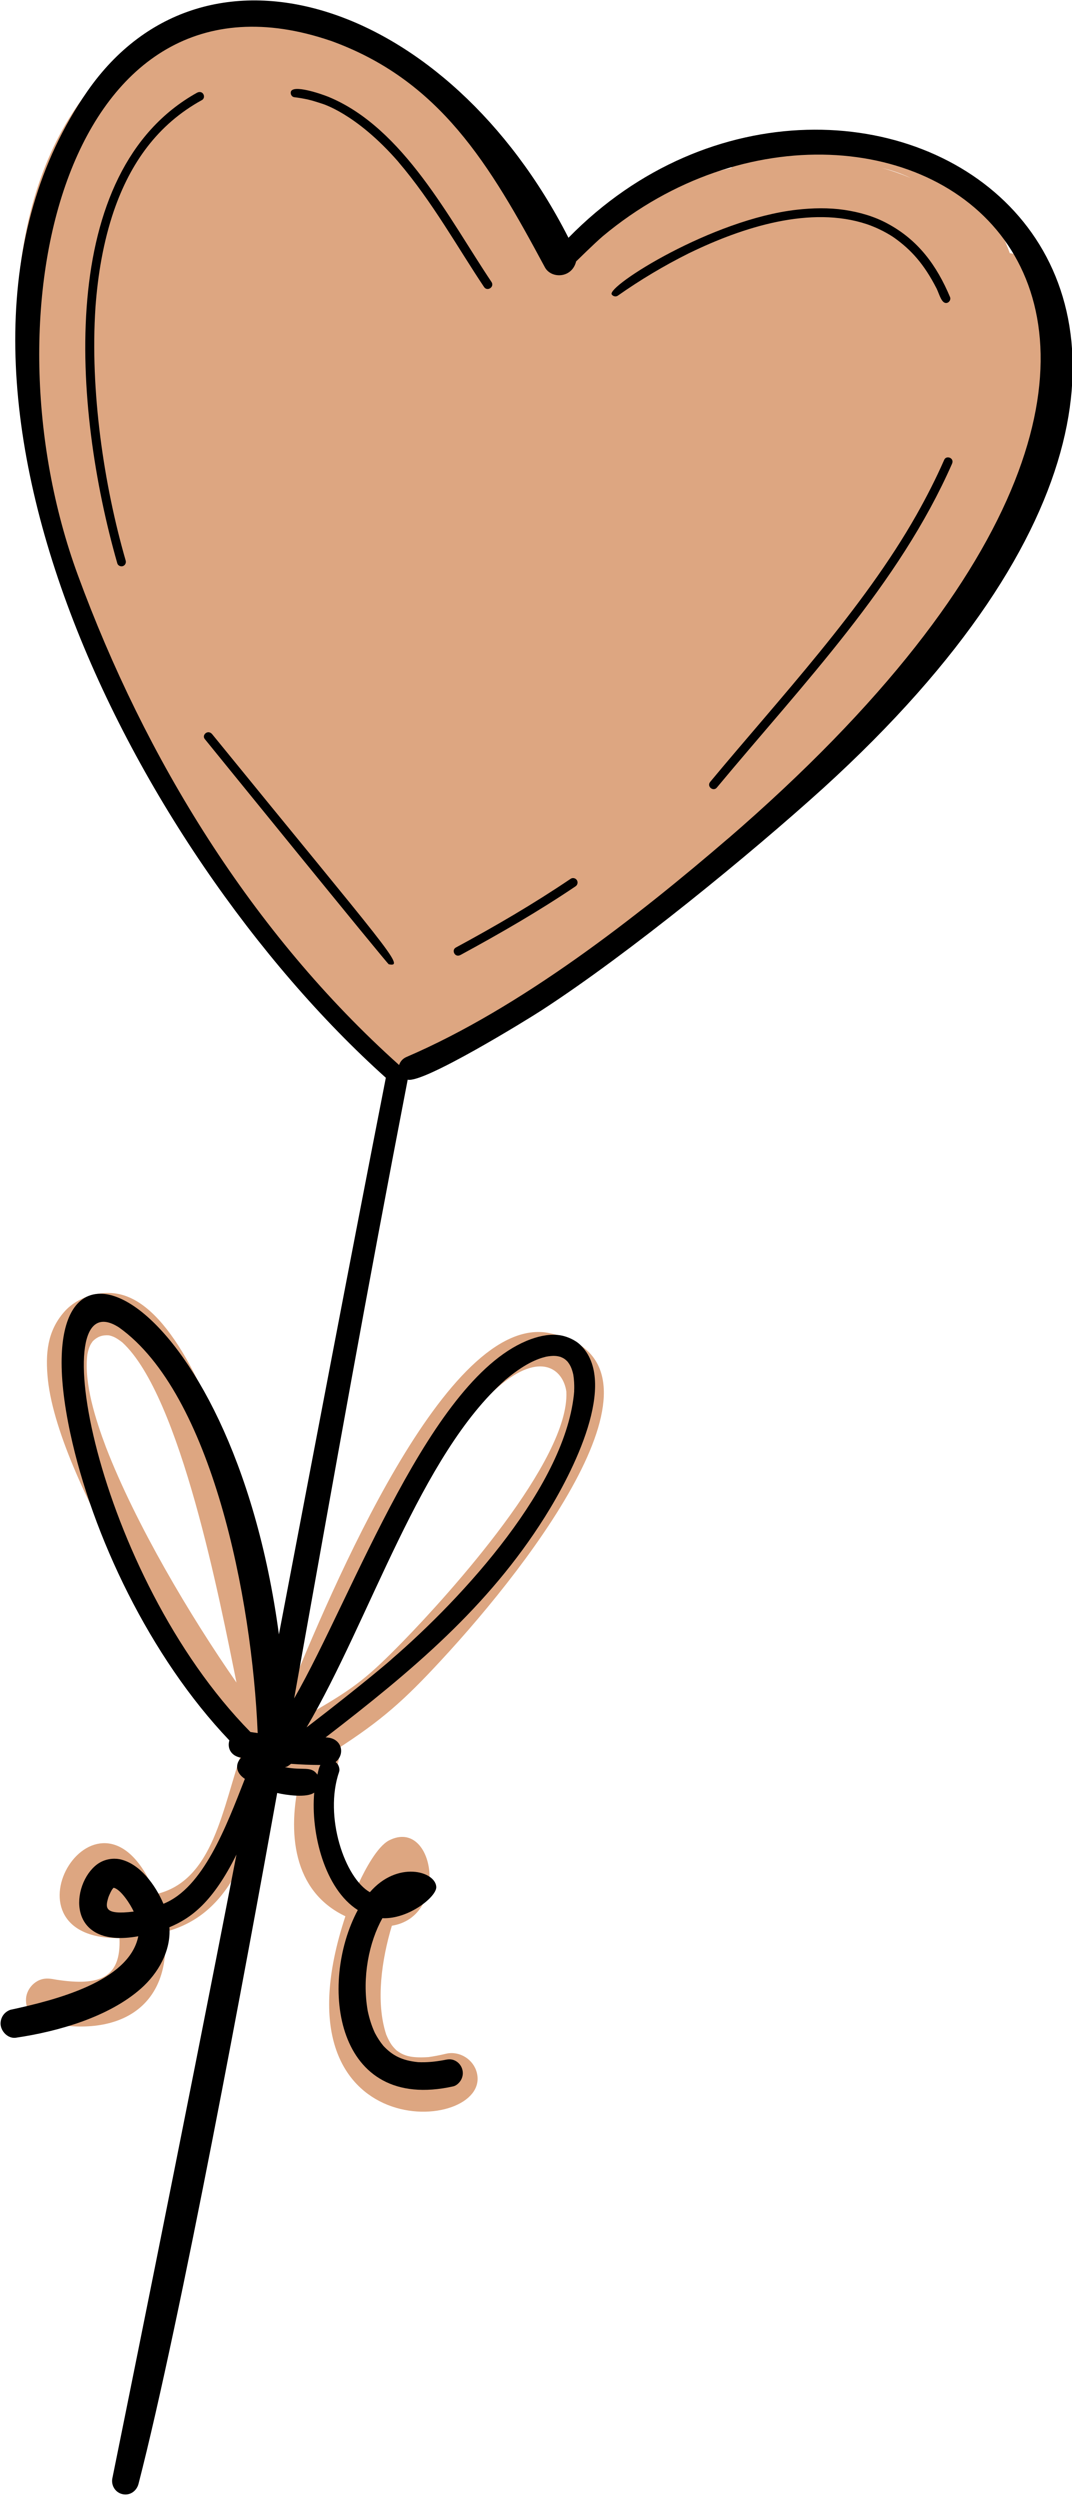 <?xml version="1.0" encoding="UTF-8" standalone="no"?>
<!DOCTYPE svg PUBLIC "-//W3C//DTD SVG 1.1//EN" "http://www.w3.org/Graphics/SVG/1.1/DTD/svg11.dtd">
<svg width="100%" height="100%" viewBox="0 0 100 233" version="1.1" xmlns="http://www.w3.org/2000/svg" xmlns:xlink="http://www.w3.org/1999/xlink" xml:space="preserve" xmlns:serif="http://www.serif.com/" style="fill-rule:evenodd;clip-rule:evenodd;stroke-linejoin:round;stroke-miterlimit:2;">
    <g transform="matrix(1.737,0,0,1.737,-707.364,-515.75)">
        <g>
            <path d="M461.465,310.507C459.191,304.285 453.364,303.489 446.924,305.172C446.638,305.241 446.434,305.607 446.531,305.931C443.147,306.668 439.895,308.267 437.134,310.544C436.541,309.459 432.95,303.87 430.349,301.303C420.485,291.466 402.763,299.555 409.691,325.661C411.727,333.342 418.848,346.507 427.347,353.361C427.338,353.63 427.331,353.849 427.436,354.058C427.63,354.417 428.07,354.586 428.478,354.398C429.385,354.672 430.531,353.805 433.017,352.089C443.261,345.019 455.868,336.971 460.836,325.351C461.012,325.293 461.172,325.192 461.263,325.022C466.27,315.781 462.99,310.584 461.465,310.507ZM437.741,312.021L437.712,312.028L437.739,312.021C437.846,311.531 437.632,311.375 437.352,310.946C437.626,311.359 437.847,311.536 437.741,312.021ZM437.2,310.644C437.199,310.642 437.198,310.64 437.196,310.637L437.197,310.637L437.2,310.644ZM437.121,310.708C436.389,311.399 436.869,312.073 437.531,312.042C436.868,312.078 436.385,311.384 437.121,310.708ZM454.578,305.928C455.126,306.057 455.596,306.212 456.147,306.473C455.629,306.254 455.11,306.074 454.578,305.928Z" style="fill:rgb(221,166,129);fill-rule:nonzero;"/>
            <path d="M431.172,407.117C430.864,407.19 430.555,407.252 430.241,407.295C429.218,407.363 428.878,407.187 428.536,406.942C428.306,406.72 428.185,406.575 427.977,406.093C427.394,404.326 427.739,402.034 428.278,400.247C431.392,399.746 430.567,394.437 428.136,395.663C427.486,395.99 426.825,397.271 426.515,397.929C424.336,397.039 424.526,393.7 425.383,391.515C425.476,391.274 425.414,391.018 425.275,390.808C427.749,389.223 428.964,388.12 430.883,386.049C435.957,380.589 444.046,369.948 436.743,368.449C431.219,367.315 424.979,382.371 422.695,387.9C422.271,385.185 418.953,367.448 413.611,366.352C412.573,366.139 411.383,366.516 410.689,367.3C409.775,368.337 409.657,369.537 409.807,370.972C410.433,376.633 417.618,387.482 420.299,390.699C419.159,393.921 418.728,397.846 415.586,398.559C412.651,391.2 406.761,400.986 413.649,400.912C413.743,403.081 412.541,403.489 410.267,403.143C410.233,403.137 410.199,403.131 410.164,403.125C409.839,403.062 409.56,403.046 409.256,403.209C408.982,403.356 408.772,403.61 408.676,403.91C408.496,404.493 408.83,405.246 409.461,405.395C413.641,406.366 416.453,404.584 416.084,400.58C419.923,399.6 420.759,395.578 421.813,392.132C422.398,392.395 422.834,392.604 423.339,392.313C422.645,395.228 422.954,398.4 425.782,399.738C421.643,412.236 433.61,411.421 432.848,408.161C432.68,407.423 431.911,406.938 431.172,407.117ZM412.924,374.572C412.377,373.12 411.73,371.126 411.925,369.595C412.01,369.191 412.084,369.066 412.211,368.888C412.454,368.645 412.72,368.539 413.091,368.57C413.291,368.621 413.444,368.67 413.803,368.948C416.943,371.836 419.057,382.889 419.934,387.2C417.45,383.641 414.511,378.68 412.924,374.572ZM412.715,398.595C412.734,398.536 412.757,398.466 412.785,398.413C412.835,398.474 412.856,398.496 412.958,398.672C412.877,398.65 412.796,398.624 412.715,398.595ZM437.648,371.583C437.842,375.255 431.412,382.391 428.856,385.012C426.986,386.918 426.306,387.462 424.065,388.76C432.775,367.585 437.303,369.19 437.648,371.583Z" style="fill:rgb(221,166,129);fill-rule:nonzero;"/>
        </g>
        <g>
            <path d="M424.983,299.106C424.999,299.111 425.014,299.117 425.029,299.122C425.016,299.117 424.995,299.11 424.983,299.106Z" style="fill-rule:nonzero;"/>
            <path d="M437.762,309.679C431.322,297.032 418.289,292.658 411.919,301.824C401.404,316.963 414.205,342.417 427.954,354.748C426.004,364.695 424.112,374.657 422.212,384.615C419.699,365.878 408.086,360.255 411.011,373.83C412.181,379.278 415.273,385.818 419.552,390.303C419.428,390.705 419.626,391.139 420.181,391.232C419.866,391.558 419.87,392.026 420.384,392.367C419.372,394.951 418.141,398.22 416.01,399.069C415.577,398.051 414.737,396.898 413.649,396.675C413.301,396.609 412.836,396.67 412.458,396.946C411.03,398.001 410.735,401.524 414.66,400.811C414.17,403.251 410.17,404.244 407.79,404.758C407.446,404.877 407.248,405.197 407.265,405.538C407.293,405.931 407.669,406.317 408.088,406.256C410.367,405.92 413.071,405.142 414.794,403.625C415.73,402.801 416.426,401.583 416.33,400.328C417.504,399.839 418.663,398.98 419.933,396.427C417.156,410.765 413.265,429.905 413.265,429.905C413.194,430.289 413.435,430.669 413.825,430.749C414.222,430.831 414.572,430.572 414.672,430.194C416.949,421.353 420.504,402.102 422.12,393.123C422.584,393.238 423.725,393.397 424.109,393.102C423.914,395.274 424.669,398.274 426.448,399.405C424.324,403.373 425.216,410.285 431.58,408.864C431.758,408.822 431.924,408.653 432.005,408.496C432.196,408.128 432.045,407.677 431.682,407.49C431.46,407.377 431.28,407.412 431.043,407.462C430.594,407.545 430.143,407.587 429.688,407.567C428.815,407.479 428.306,407.209 427.822,406.692C427.645,406.477 427.495,406.245 427.365,405.997C427.19,405.621 427.069,405.226 426.982,404.821C426.661,403.006 427.058,401.114 427.769,399.842C429.182,399.904 430.701,398.679 430.663,398.158C430.607,397.313 428.567,396.745 427.097,398.448C425.76,397.695 424.617,394.393 425.445,391.988C425.491,391.858 425.436,391.685 425.368,391.577C425.338,391.532 425.297,391.498 425.256,391.464C425.799,391.026 425.588,390.148 424.717,390.143C429.373,386.563 433.453,383.14 436.486,378.325C438.02,375.89 440.475,371.053 438.386,369.068C438.125,368.822 437.714,368.645 437.407,368.582C436.856,368.469 436.277,368.584 435.751,368.772C430.35,370.723 426.232,382.481 423.03,388.051C425.398,374.833 426.82,366.805 429.128,354.85C429.961,355.069 435.571,351.616 436.308,351.136C441.055,348.058 447.551,342.728 451.436,339.216C481.976,311.466 452.843,294.255 437.762,309.679ZM413.057,398.712C413.1,398.599 413.237,398.275 413.338,398.209C413.721,398.288 414.257,399.128 414.414,399.487C412.79,399.69 412.893,399.258 413.057,398.712ZM420.682,389.852C412.35,381.385 409.449,365.435 413.631,368.149C418.595,371.688 420.775,382.649 421.072,389.909C420.942,389.891 420.812,389.872 420.682,389.852ZM434.384,370.949C434.286,371.034 434.268,371.045 434.389,370.944C434.43,370.908 434.425,370.912 434.393,370.941C435.387,370.114 436.045,369.839 436.564,369.713C436.963,369.643 437.133,369.669 437.336,369.725C437.511,369.797 437.595,369.855 437.713,369.979C437.847,370.152 437.936,370.309 438.021,370.672C438.115,371.253 438.047,371.744 438.073,371.538C437.676,376.568 432.113,382.628 428.261,385.948C428.392,385.851 426.737,387.277 423.699,389.604C427.135,383.753 429.809,374.97 434.384,370.949ZM422.862,391.559C423.388,391.598 423.914,391.619 424.44,391.621C424.341,391.815 424.333,391.931 424.278,392.141C423.946,391.65 423.505,391.937 422.531,391.738C422.679,391.717 422.739,391.653 422.862,391.559ZM446.272,341.968C446.313,341.931 446.355,341.895 446.396,341.858C441.404,346.151 435.192,351 429.061,353.634C428.865,353.717 428.726,353.876 428.667,354.065C420.76,346.985 415.022,337.604 411.414,327.777C406.187,313.543 410.883,294.3 424.984,299.106C424.958,299.097 424.931,299.087 424.905,299.076C430.863,301.189 433.538,305.761 436.497,311.264C436.832,311.886 437.947,311.863 438.173,310.947C438.176,310.945 439.151,309.984 439.602,309.597C454.64,297.039 480.354,312.593 446.272,341.968Z" style="fill-rule:nonzero;"/>
            <path d="M458.607,307.271C458.612,307.275 458.617,307.278 458.623,307.282C458.613,307.275 458.606,307.271 458.607,307.271Z" style="fill-rule:nonzero;"/>
            <!-- <path d="M440.13,332.185C439.973,332.239 439.817,332.291 439.657,332.33C439.553,332.346 439.435,332.362 439.333,332.34C438.739,331.429 441.016,325.831 441.213,324.693C441.26,324.428 441.188,324.116 440.965,323.943C440.638,323.684 440.278,323.464 439.931,323.231C439.687,323.064 439.445,322.906 439.2,322.743C439.051,322.645 438.903,322.543 438.747,322.458C438.368,322.252 437.881,322.427 437.692,322.802C437.469,323.23 437.303,323.688 437.128,324.137C436.882,324.786 436.639,325.439 436.389,326.087C436.114,326.801 435.826,327.509 435.51,328.207C434.007,331.512 432.679,332.238 432.923,328.175C432.922,328.184 432.921,328.193 432.921,328.202C432.922,328.19 432.923,328.178 432.924,328.166C432.927,328.115 432.93,328.064 432.934,328.013C432.934,328.013 432.942,326.27 434.463,319.977C434.714,318.935 435.215,317.774 434.292,317.585C433.906,317.506 433.58,317.758 433.479,318.121C432.677,321.038 430.673,326.885 428.442,328.941C428.251,329.101 428.051,329.244 427.831,329.361C427.724,329.406 427.616,329.444 427.505,329.473C427.415,329.486 427.325,329.492 427.234,329.493C427.152,329.483 427.072,329.468 426.993,329.448C425.871,328.966 425.974,326.295 426.054,325.077C426.544,318.569 428.387,316.252 427.072,315.982C426.637,315.893 426.459,316.183 426.322,316.578C424.898,320.639 421.218,328.608 419.959,328.686C419.86,328.6 419.798,328.436 419.754,328.314C419.649,328.022 419.326,327.854 419.024,327.954C417.986,328.304 419.405,331.402 421.621,328.78C422.892,327.293 424.288,324.398 425.102,322.627C423.633,332.402 428.279,333.032 431.654,326.652C431.485,327.939 431.28,330 431.784,331.194C432.415,332.704 433.953,332.665 434.883,331.868C436.507,330.475 437.65,327.037 438.645,324.531C438.674,324.457 438.703,324.383 438.732,324.31C439.317,324.719 439.311,324.71 439.54,324.869C438.803,327.509 436.088,333.247 439.05,333.855C439.933,334.03 441.398,333.581 441.086,332.656C440.958,332.272 440.517,332.042 440.13,332.185Z" style="fill-rule:nonzero;"/> -->
            <!-- <path d="M432.931,328.084C432.929,328.111 432.927,328.138 432.925,328.164C432.922,328.202 432.928,328.122 432.931,328.084Z" style="fill-rule:nonzero;"/> -->
            <!-- <path d="M443.116,332.227C442.183,332.036 441.893,333.45 442.826,333.641C443.212,333.72 443.599,333.465 443.678,333.079C443.757,332.693 443.502,332.306 443.116,332.227Z" style="fill-rule:nonzero;"/> -->
            <path d="M434.384,370.949C434.387,370.946 434.39,370.944 434.393,370.941L434.384,370.949Z" style="fill-rule:nonzero;"/>
            <path d="M431.71,374.069C431.717,374.058 431.725,374.048 431.732,374.037L431.71,374.069Z" style="fill-rule:nonzero;"/>
            <path d="M438.066,371.613C438.066,371.615 438.066,371.618 438.065,371.62C438.066,371.619 438.066,371.612 438.066,371.613Z" style="fill-rule:nonzero;"/>
            <path d="M412.36,313.414C412.359,313.419 412.359,313.423 412.358,313.428C412.487,311.658 412.78,309.9 413.352,308.221C413.352,308.223 413.351,308.224 413.351,308.226C414.231,305.677 415.693,303.599 418.077,302.29C418.314,302.159 418.146,301.73 417.816,301.894C410.201,306.132 411.14,318.791 413.533,327.147C413.568,327.271 413.716,327.335 413.834,327.295C413.96,327.249 414.017,327.118 413.982,326.995C412.814,322.957 412.06,317.882 412.36,313.414Z" style="fill-rule:nonzero;"/>
            <path d="M424.494,302.472C424.494,302.472 426.344,302.975 428.645,305.625C428.639,305.618 428.632,305.612 428.625,305.606C430.452,307.74 431.836,310.243 433.228,312.318C433.402,312.582 433.804,312.317 433.629,312.051C431.375,308.696 428.905,303.781 424.879,302.119C424.484,301.958 422.938,301.427 422.85,301.857C422.825,301.976 422.905,302.12 423.034,302.135C423.287,302.165 423.534,302.208 423.779,302.262C424.002,302.315 424.22,302.382 424.436,302.453C424.435,302.453 424.488,302.47 424.494,302.472Z" style="fill-rule:nonzero;"/>
            <path d="M424.435,302.453C424.465,302.464 424.461,302.462 424.435,302.453Z" style="fill-rule:nonzero;"/>
            <path d="M457.527,312.389C457.531,312.398 457.536,312.408 457.541,312.417C457.534,312.403 457.534,312.404 457.527,312.389Z" style="fill-rule:nonzero;"/>
            <path d="M453.788,308.949C454.685,309.256 455.277,309.691 455.277,309.691C456.163,310.326 456.853,311.078 457.526,312.39C457.506,312.345 457.521,312.38 457.543,312.423C457.542,312.421 457.541,312.419 457.54,312.418C457.687,312.724 457.81,313.263 458.109,313.167C458.223,313.126 458.304,312.985 458.257,312.867C457.54,311.163 456.546,309.798 454.889,308.912C454.181,308.528 453.384,308.302 452.576,308.182C451.737,308.059 450.879,308.078 450.037,308.172C445.451,308.684 439.801,312.289 440.085,312.719C440.154,312.823 440.305,312.858 440.41,312.786C441.621,311.935 442.895,311.174 444.217,310.515C444.215,310.516 444.213,310.517 444.21,310.518C444.235,310.506 444.24,310.504 444.264,310.492C444.263,310.492 444.263,310.493 444.263,310.493C447.147,309.093 450.773,307.946 453.788,308.949Z" style="fill-rule:nonzero;"/>
            <path d="M444.216,310.513C444.233,310.507 444.247,310.5 444.262,310.49C444.243,310.499 444.236,310.503 444.216,310.513Z" style="fill-rule:nonzero;"/>
            <path d="M457.941,321.592C457.497,322.602 456.994,323.586 456.45,324.549C453.591,329.597 449.132,334.353 445.379,338.866C445.165,339.118 445.54,339.409 445.728,339.182C450.42,333.544 455.51,328.282 458.36,321.805C458.503,321.495 458.054,321.328 457.941,321.592Z" style="fill-rule:nonzero;"/>
            <path d="M418.627,336.313C418.398,336.042 418.054,336.357 418.231,336.574C418.279,336.633 428.036,348.644 428.111,348.659C429.035,348.849 428.085,347.921 418.627,336.313Z" style="fill-rule:nonzero;"/>
            <path d="M437.877,344.074C435.874,345.426 433.844,346.609 431.71,347.763C431.465,347.898 431.659,348.327 431.967,348.158C434.074,347.015 436.154,345.818 438.144,344.475C438.253,344.403 438.284,344.252 438.212,344.143C438.141,344.033 437.986,343.999 437.877,344.074Z" style="fill-rule:nonzero;"/>
        </g>
    </g>
</svg>
